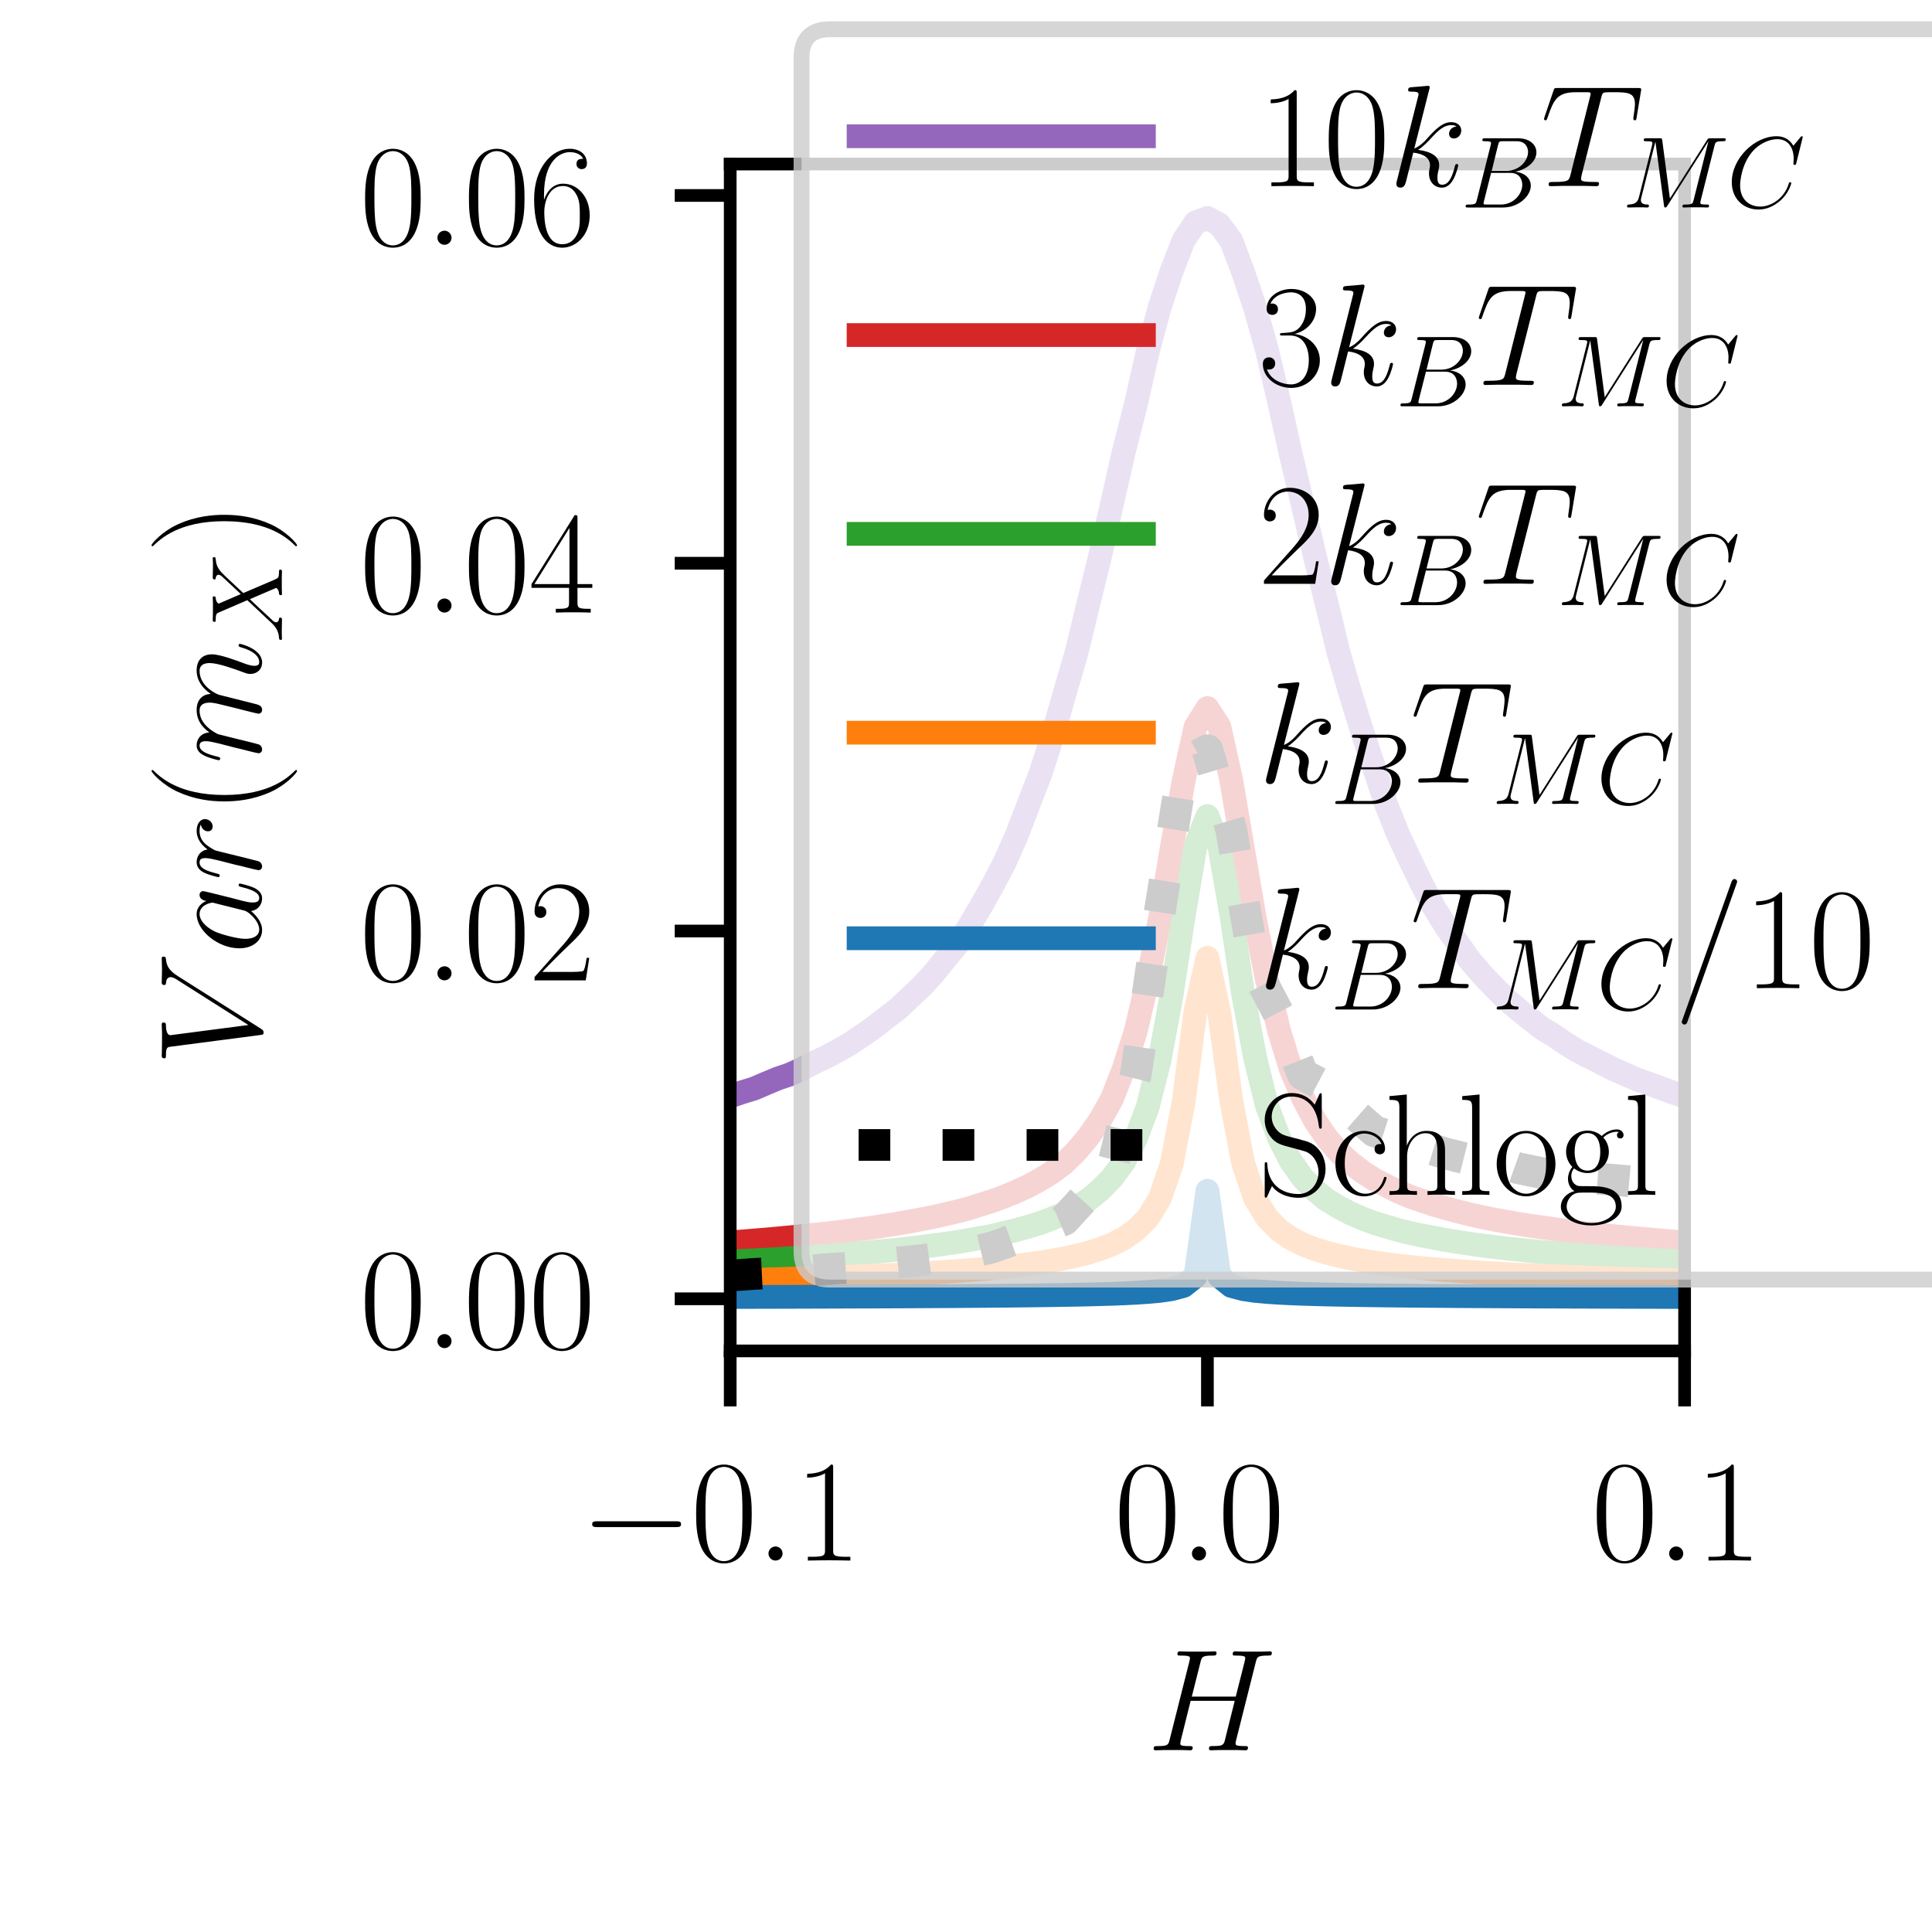 <?xml version="1.0" encoding="utf-8" standalone="no"?>
<!DOCTYPE svg PUBLIC "-//W3C//DTD SVG 1.1//EN"
  "http://www.w3.org/Graphics/SVG/1.1/DTD/svg11.dtd">
<svg xmlns:xlink="http://www.w3.org/1999/xlink" width="121.89pt" height="121.89pt" viewBox="0 0 121.89 121.89" xmlns="http://www.w3.org/2000/svg" version="1.1">
 <defs>
  <style type="text/css">*{stroke-linejoin: round; stroke-linecap: butt}</style>
 </defs>
 <g id="figure_1">
  <g id="patch_1">
   <path d="M 0 121.89 
L 121.89 121.89 
L 121.89 0 
L 0 0 
z
" style="fill: #ffffff"/>
  </g>
  <g id="axes_1">
   <g id="patch_2">
    <path d="M 46.069 85.23 
L 106.282 85.23 
L 106.282 10.349 
L 46.069 10.349 
z
" style="fill: #ffffff"/>
   </g>
   <g id="matplotlib.axis_1">
    <g id="xtick_1">
     <g id="line2d_1">
      <defs>
       <path id="m7085ed7c27" d="M 0 0 
L 0 3.5 
" style="stroke: #000000; stroke-width: 0.8"/>
      </defs>
      <g>
       <use xlink:href="#m7085ed7c27" x="46.069" y="85.23" style="stroke: #000000; stroke-width: 0.8"/>
      </g>
     </g>
     <g id="text_1">
      <!-- $\mathdefault{−0.1}$ -->
      <g transform="translate(36.598 98.456) scale(0.09 -0.09)">
       <defs>
        <path id="CMSY10-0" d="M 4218 1472 
C 4326 1472 4442 1472 4442 1600 
C 4442 1728 4326 1728 4218 1728 
L 755 1728 
C 646 1728 531 1728 531 1600 
C 531 1472 646 1472 755 1472 
L 4218 1472 
z
" transform="scale(0.016)"/>
        <path id="CMR17-30" d="M 2688 2038 
C 2688 2430 2682 3099 2413 3613 
C 2176 4063 1798 4224 1466 4224 
C 1158 4224 768 4082 525 3620 
C 269 3137 243 2539 243 2038 
C 243 1671 250 1112 448 623 
C 723 -39 1216 -128 1466 -128 
C 1760 -128 2208 -7 2470 604 
C 2662 1048 2688 1568 2688 2038 
z
M 1466 -26 
C 1056 -26 813 328 723 816 
C 653 1196 653 1749 653 2109 
C 653 2604 653 3015 736 3407 
C 858 3954 1216 4121 1466 4121 
C 1728 4121 2067 3947 2189 3420 
C 2272 3054 2278 2623 2278 2109 
C 2278 1691 2278 1176 2202 797 
C 2067 96 1690 -26 1466 -26 
z
" transform="scale(0.016)"/>
        <path id="CMMI12-3a" d="M 1178 307 
C 1178 492 1024 620 870 620 
C 685 620 557 467 557 313 
C 557 128 710 0 864 0 
C 1050 0 1178 153 1178 307 
z
" transform="scale(0.016)"/>
        <path id="CMR17-31" d="M 1702 4083 
C 1702 4217 1696 4224 1606 4224 
C 1357 3927 979 3833 621 3820 
C 602 3820 570 3820 563 3808 
C 557 3795 557 3782 557 3648 
C 755 3648 1088 3686 1344 3839 
L 1344 467 
C 1344 243 1331 166 781 166 
L 589 166 
L 589 0 
C 896 6 1216 12 1523 12 
C 1830 12 2150 6 2458 0 
L 2458 166 
L 2266 166 
C 1715 166 1702 236 1702 467 
L 1702 4083 
z
" transform="scale(0.016)"/>
       </defs>
       <use xlink:href="#CMSY10-0" transform="scale(0.996)"/>
       <use xlink:href="#CMR17-30" transform="translate(77.487 0) scale(0.996)"/>
       <use xlink:href="#CMMI12-3a" transform="translate(123.178 0) scale(0.996)"/>
       <use xlink:href="#CMR17-31" transform="translate(150.275 0) scale(0.996)"/>
      </g>
     </g>
    </g>
    <g id="xtick_2">
     <g id="line2d_2">
      <g>
       <use xlink:href="#m7085ed7c27" x="76.176" y="85.23" style="stroke: #000000; stroke-width: 0.8"/>
      </g>
     </g>
     <g id="text_2">
      <!-- $\mathdefault{0.0}$ -->
      <g transform="translate(70.288 98.456) scale(0.09 -0.09)">
       <use xlink:href="#CMR17-30" transform="scale(0.996)"/>
       <use xlink:href="#CMMI12-3a" transform="translate(45.69 0) scale(0.996)"/>
       <use xlink:href="#CMR17-30" transform="translate(72.788 0) scale(0.996)"/>
      </g>
     </g>
    </g>
    <g id="xtick_3">
     <g id="line2d_3">
      <g>
       <use xlink:href="#m7085ed7c27" x="106.282" y="85.23" style="stroke: #000000; stroke-width: 0.8"/>
      </g>
     </g>
     <g id="text_3">
      <!-- $\mathdefault{0.1}$ -->
      <g transform="translate(100.395 98.456) scale(0.09 -0.09)">
       <use xlink:href="#CMR17-30" transform="scale(0.996)"/>
       <use xlink:href="#CMMI12-3a" transform="translate(45.69 0) scale(0.996)"/>
       <use xlink:href="#CMR17-31" transform="translate(72.788 0) scale(0.996)"/>
      </g>
     </g>
    </g>
    <g id="text_4">
     <!-- $H$ -->
     <g transform="translate(72.364 110.426) scale(0.09 -0.09)">
      <defs>
       <path id="CMMI12-48" d="M 4787 3886 
C 4845 4102 4858 4166 5312 4166 
C 5427 4166 5491 4166 5491 4281 
C 5491 4352 5434 4352 5395 4352 
C 5280 4352 5146 4339 5024 4339 
L 4269 4339 
C 4147 4339 4013 4352 3891 4352 
C 3846 4352 3770 4352 3770 4230 
C 3770 4166 3814 4166 3936 4166 
C 4320 4166 4320 4115 4320 4045 
C 4320 4032 4320 3994 4294 3899 
L 3904 2361 
L 1971 2361 
L 2355 3886 
C 2413 4102 2426 4166 2880 4166 
C 2995 4166 3059 4166 3059 4281 
C 3059 4352 3002 4352 2963 4352 
C 2848 4352 2714 4339 2592 4339 
L 1837 4339 
C 1715 4339 1581 4352 1459 4352 
C 1414 4352 1338 4352 1338 4230 
C 1338 4166 1382 4166 1504 4166 
C 1888 4166 1888 4115 1888 4045 
C 1888 4032 1888 3994 1862 3899 
L 998 472 
C 941 249 928 185 486 185 
C 339 185 294 185 294 64 
C 294 0 365 0 384 0 
C 499 0 634 12 755 12 
L 1510 12 
C 1632 12 1766 0 1888 0 
C 1939 0 2010 0 2010 121 
C 2010 185 1952 185 1856 185 
C 1466 185 1466 236 1466 300 
C 1466 306 1466 351 1478 402 
L 1920 2176 
L 3859 2176 
C 3750 1755 3424 421 3411 383 
C 3341 191 3238 191 2861 185 
C 2784 185 2726 185 2726 64 
C 2726 0 2797 0 2816 0 
C 2931 0 3066 12 3187 12 
L 3942 12 
C 4064 12 4198 0 4320 0 
C 4371 0 4442 0 4442 121 
C 4442 185 4384 185 4288 185 
C 3898 185 3898 236 3898 300 
C 3898 306 3898 351 3910 402 
L 4787 3886 
z
" transform="scale(0.016)"/>
      </defs>
      <use xlink:href="#CMMI12-48" transform="scale(0.996)"/>
     </g>
    </g>
   </g>
   <g id="matplotlib.axis_2">
    <g id="ytick_1">
     <g id="line2d_4">
      <defs>
       <path id="m38f59c652d" d="M 0 0 
L -3.5 0 
" style="stroke: #000000; stroke-width: 0.8"/>
      </defs>
      <g>
       <use xlink:href="#m38f59c652d" x="46.069" y="81.941" style="stroke: #000000; stroke-width: 0.8"/>
      </g>
     </g>
     <g id="text_5">
      <!-- $\mathdefault{0.00}$ -->
      <g transform="translate(22.686 85.055) scale(0.09 -0.09)">
       <use xlink:href="#CMR17-30" transform="scale(0.996)"/>
       <use xlink:href="#CMMI12-3a" transform="translate(45.69 0) scale(0.996)"/>
       <use xlink:href="#CMR17-30" transform="translate(72.788 0) scale(0.996)"/>
       <use xlink:href="#CMR17-30" transform="translate(118.478 0) scale(0.996)"/>
      </g>
     </g>
    </g>
    <g id="ytick_2">
     <g id="line2d_5">
      <g>
       <use xlink:href="#m38f59c652d" x="46.069" y="58.738" style="stroke: #000000; stroke-width: 0.8"/>
      </g>
     </g>
     <g id="text_6">
      <!-- $\mathdefault{0.02}$ -->
      <g transform="translate(22.686 61.851) scale(0.09 -0.09)">
       <defs>
        <path id="CMR17-32" d="M 2669 990 
L 2554 990 
C 2490 537 2438 460 2413 422 
C 2381 371 1920 371 1830 371 
L 602 371 
C 832 620 1280 1073 1824 1596 
C 2214 1966 2669 2400 2669 3033 
C 2669 3788 2067 4224 1395 4224 
C 691 4224 262 3603 262 3027 
C 262 2777 448 2745 525 2745 
C 589 2745 781 2783 781 3007 
C 781 3206 614 3264 525 3264 
C 486 3264 448 3257 422 3244 
C 544 3788 915 4057 1306 4057 
C 1862 4057 2227 3616 2227 3033 
C 2227 2477 1901 1998 1536 1583 
L 262 147 
L 262 0 
L 2515 0 
L 2669 990 
z
" transform="scale(0.016)"/>
       </defs>
       <use xlink:href="#CMR17-30" transform="scale(0.996)"/>
       <use xlink:href="#CMMI12-3a" transform="translate(45.69 0) scale(0.996)"/>
       <use xlink:href="#CMR17-30" transform="translate(72.788 0) scale(0.996)"/>
       <use xlink:href="#CMR17-32" transform="translate(118.478 0) scale(0.996)"/>
      </g>
     </g>
    </g>
    <g id="ytick_3">
     <g id="line2d_6">
      <g>
       <use xlink:href="#m38f59c652d" x="46.069" y="35.535" style="stroke: #000000; stroke-width: 0.8"/>
      </g>
     </g>
     <g id="text_7">
      <!-- $\mathdefault{0.04}$ -->
      <g transform="translate(22.686 38.648) scale(0.09 -0.09)">
       <defs>
        <path id="CMR17-34" d="M 2150 4147 
C 2150 4281 2144 4288 2029 4288 
L 128 1254 
L 128 1088 
L 1779 1088 
L 1779 460 
C 1779 230 1766 166 1318 166 
L 1197 166 
L 1197 0 
C 1402 12 1747 12 1965 12 
C 2182 12 2528 12 2733 0 
L 2733 166 
L 2611 166 
C 2163 166 2150 230 2150 460 
L 2150 1088 
L 2803 1088 
L 2803 1254 
L 2150 1254 
L 2150 4147 
z
M 1798 3723 
L 1798 1254 
L 256 1254 
L 1798 3723 
z
" transform="scale(0.016)"/>
       </defs>
       <use xlink:href="#CMR17-30" transform="scale(0.996)"/>
       <use xlink:href="#CMMI12-3a" transform="translate(45.69 0) scale(0.996)"/>
       <use xlink:href="#CMR17-30" transform="translate(72.788 0) scale(0.996)"/>
       <use xlink:href="#CMR17-34" transform="translate(118.478 0) scale(0.996)"/>
      </g>
     </g>
    </g>
    <g id="ytick_4">
     <g id="line2d_7">
      <g>
       <use xlink:href="#m38f59c652d" x="46.069" y="12.331" style="stroke: #000000; stroke-width: 0.8"/>
      </g>
     </g>
     <g id="text_8">
      <!-- $\mathdefault{0.06}$ -->
      <g transform="translate(22.686 15.444) scale(0.09 -0.09)">
       <defs>
        <path id="CMR17-36" d="M 678 2198 
C 678 3712 1395 4076 1811 4076 
C 1946 4076 2272 4049 2400 3782 
C 2298 3782 2106 3782 2106 3558 
C 2106 3385 2246 3328 2336 3328 
C 2394 3328 2566 3353 2566 3571 
C 2566 3987 2246 4224 1805 4224 
C 1043 4224 243 3411 243 2011 
C 243 257 966 -128 1478 -128 
C 2099 -128 2688 431 2688 1295 
C 2688 2101 2170 2688 1517 2688 
C 1126 2688 838 2430 678 1979 
L 678 2198 
z
M 1478 25 
C 691 25 691 1212 691 1450 
C 691 1914 909 2585 1504 2585 
C 1613 2585 1926 2585 2138 2140 
C 2253 1889 2253 1624 2253 1302 
C 2253 954 2253 696 2118 438 
C 1978 173 1773 25 1478 25 
z
" transform="scale(0.016)"/>
       </defs>
       <use xlink:href="#CMR17-30" transform="scale(0.996)"/>
       <use xlink:href="#CMMI12-3a" transform="translate(45.69 0) scale(0.996)"/>
       <use xlink:href="#CMR17-30" transform="translate(72.788 0) scale(0.996)"/>
       <use xlink:href="#CMR17-36" transform="translate(118.478 0) scale(0.996)"/>
      </g>
     </g>
    </g>
    <g id="text_9">
     <!-- $Var(m_X)$ -->
     <g transform="translate(16.445 67.265) rotate(-90) scale(0.09 -0.09)">
      <defs>
       <path id="CMMI12-56" d="M 3962 3644 
C 4179 3987 4378 4140 4704 4166 
C 4768 4172 4819 4172 4819 4287 
C 4819 4313 4806 4352 4749 4352 
C 4634 4352 4358 4339 4243 4339 
C 4058 4339 3866 4352 3686 4352 
C 3635 4352 3571 4352 3571 4230 
C 3571 4172 3629 4166 3654 4166 
C 3891 4146 3917 4032 3917 3956 
C 3917 3860 3827 3714 3821 3708 
L 1811 540 
L 1363 3968 
C 1363 4153 1696 4166 1766 4166 
C 1862 4166 1920 4166 1920 4287 
C 1920 4352 1850 4352 1830 4352 
C 1722 4352 1594 4339 1485 4339 
L 1126 4339 
C 659 4339 467 4352 461 4352 
C 422 4352 346 4352 346 4236 
C 346 4166 390 4166 493 4166 
C 819 4166 838 4108 858 3949 
L 1370 25 
C 1389 -109 1389 -128 1478 -128 
C 1555 -128 1587 -109 1651 -7 
L 3962 3644 
z
" transform="scale(0.016)"/>
       <path id="CMMI12-61" d="M 1926 759 
C 1894 651 1894 638 1805 517 
C 1664 338 1382 64 1082 64 
C 819 64 672 300 672 676 
C 672 1028 870 1743 992 2011 
C 1210 2458 1510 2687 1760 2687 
C 2182 2687 2266 2164 2266 2113 
C 2266 2107 2246 2024 2240 2011 
L 1926 759 
z
M 2336 2394 
C 2266 2560 2093 2816 1760 2816 
C 1037 2816 256 1883 256 938 
C 256 306 627 -64 1062 -64 
C 1414 -64 1715 210 1894 421 
C 1958 44 2259 -64 2451 -64 
C 2643 -64 2797 51 2912 280 
C 3014 496 3104 885 3104 910 
C 3104 942 3078 968 3040 968 
C 2982 968 2976 936 2950 840 
C 2854 465 2733 64 2470 64 
C 2285 64 2272 229 2272 356 
C 2272 503 2291 573 2349 821 
C 2394 980 2426 1120 2477 1305 
C 2714 2260 2771 2489 2771 2528 
C 2771 2617 2701 2688 2605 2688 
C 2400 2688 2349 2464 2336 2388 
L 2336 2394 
z
" transform="scale(0.016)"/>
       <path id="CMMI12-72" d="M 2490 2633 
C 2291 2598 2189 2457 2189 2316 
C 2189 2163 2310 2111 2400 2111 
C 2579 2111 2726 2265 2726 2457 
C 2726 2651 2528 2816 2208 2816 
C 1952 2816 1658 2700 1389 2335 
C 1344 2660 1088 2816 832 2816 
C 582 2816 454 2642 378 2508 
C 269 2278 173 1892 173 1860 
C 173 1834 198 1801 243 1801 
C 294 1801 301 1808 339 1957 
C 435 2342 557 2687 813 2687 
C 966 2687 1011 2604 1011 2419 
C 1011 2278 947 2028 902 1827 
L 723 1130 
C 698 1007 627 716 595 600 
C 550 432 480 128 480 96 
C 480 6 550 -64 646 -64 
C 717 -64 838 -20 877 109 
C 896 160 1133 1136 1171 1285 
C 1203 1427 1242 1562 1274 1705 
C 1299 1795 1325 1898 1344 1982 
C 1363 2040 1536 2355 1696 2495 
C 1773 2566 1939 2687 2202 2687 
C 2304 2687 2406 2674 2490 2633 
z
" transform="scale(0.016)"/>
       <path id="CMR17-28" d="M 1958 -1562 
C 1958 -1556 1958 -1543 1939 -1524 
C 1645 -1223 858 -403 858 1596 
C 858 3595 1632 4408 1946 4729 
C 1946 4735 1958 4748 1958 4767 
C 1958 4787 1939 4800 1914 4800 
C 1843 4800 1299 4325 986 3620 
C 666 2909 576 2218 576 1603 
C 576 1141 621 360 1005 -467 
C 1312 -1133 1837 -1600 1914 -1600 
C 1946 -1600 1958 -1588 1958 -1562 
z
" transform="scale(0.016)"/>
       <path id="CMMI12-6d" d="M 1318 1870 
C 1331 1909 1491 2228 1728 2432 
C 1894 2585 2112 2687 2362 2687 
C 2618 2687 2707 2496 2707 2241 
C 2707 2202 2707 2075 2630 1775 
L 2470 1117 
C 2419 925 2298 453 2285 383 
C 2259 287 2221 121 2221 95 
C 2221 6 2291 -64 2387 -64 
C 2579 -64 2611 83 2669 313 
L 3053 1838 
C 3066 1890 3398 2687 4102 2687 
C 4358 2687 4448 2496 4448 2241 
C 4448 1883 4198 1187 4058 804 
C 4000 651 3968 568 3968 453 
C 3968 166 4166 -64 4474 -64 
C 5069 -64 5293 874 5293 913 
C 5293 945 5267 970 5229 970 
C 5171 970 5165 951 5133 842 
C 4986 332 4749 64 4493 64 
C 4429 64 4326 70 4326 274 
C 4326 440 4403 645 4429 715 
C 4544 1021 4832 1775 4832 2145 
C 4832 2528 4608 2816 4122 2816 
C 3693 2816 3347 2573 3091 2196 
C 3072 2541 2861 2816 2381 2816 
C 1811 2816 1510 2413 1395 2253 
C 1376 2617 1114 2816 832 2816 
C 646 2816 499 2726 378 2483 
C 262 2253 173 1864 173 1838 
C 173 1813 198 1781 243 1781 
C 294 1781 301 1787 339 1934 
C 435 2311 557 2687 813 2687 
C 960 2687 1011 2585 1011 2394 
C 1011 2253 947 2004 902 1807 
L 723 1117 
C 698 996 627 708 595 593 
C 550 427 480 127 480 95 
C 480 6 550 -64 646 -64 
C 723 -64 813 -26 864 70 
C 877 102 934 325 966 453 
L 1107 1028 
L 1318 1870 
z
" transform="scale(0.016)"/>
       <path id="CMMI12-58" d="M 3040 2586 
L 2438 3981 
C 2522 4134 2714 4159 2790 4166 
C 2829 4166 2899 4172 2899 4281 
C 2899 4352 2842 4352 2803 4352 
C 2694 4352 2566 4339 2458 4339 
L 2086 4339 
C 1696 4339 1414 4352 1408 4352 
C 1357 4352 1293 4352 1293 4230 
C 1293 4166 1350 4166 1434 4166 
C 1805 4166 1830 4102 1894 3949 
L 2656 2179 
L 1267 701 
C 1037 453 762 211 288 185 
C 211 179 160 179 160 64 
C 160 44 166 0 237 0 
C 326 0 422 12 512 12 
L 813 12 
C 1018 12 1242 0 1440 0 
C 1485 0 1562 0 1562 115 
C 1562 179 1517 185 1478 185 
C 1350 198 1267 268 1267 370 
C 1267 478 1344 555 1530 746 
L 2099 1363 
C 2240 1510 2579 1879 2720 2019 
L 3392 453 
C 3398 440 3424 376 3424 370 
C 3424 312 3283 198 3078 185 
C 3040 185 2970 179 2970 64 
C 2970 0 3034 0 3066 0 
C 3174 0 3302 12 3411 12 
L 4115 12 
C 4230 12 4352 0 4461 0 
C 4506 0 4576 0 4576 121 
C 4576 185 4512 185 4454 185 
C 4070 191 4058 223 3949 459 
L 3104 2433 
L 3917 3300 
C 3981 3363 4128 3523 4186 3586 
C 4461 3873 4717 4134 5235 4166 
C 5299 4172 5363 4172 5363 4281 
C 5363 4352 5306 4352 5280 4352 
C 5190 4352 5094 4339 5005 4339 
L 4710 4339 
C 4506 4339 4282 4352 4083 4352 
C 4038 4352 3962 4352 3962 4236 
C 3962 4172 4006 4166 4045 4166 
C 4147 4153 4256 4102 4256 3981 
L 4250 3968 
C 4243 3924 4230 3860 4160 3784 
L 3040 2586 
z
" transform="scale(0.016)"/>
       <path id="CMR17-29" d="M 1683 1596 
C 1683 2057 1638 2839 1254 3665 
C 947 4332 422 4800 346 4800 
C 326 4800 301 4793 301 4761 
C 301 4748 307 4742 314 4729 
C 621 4408 1402 3595 1402 1603 
C 1402 -396 627 -1210 314 -1530 
C 307 -1543 301 -1549 301 -1562 
C 301 -1594 326 -1600 346 -1600 
C 416 -1600 960 -1127 1274 -422 
C 1594 289 1683 981 1683 1596 
z
" transform="scale(0.016)"/>
      </defs>
      <use xlink:href="#CMMI12-56" transform="scale(0.996)"/>
      <use xlink:href="#CMMI12-61" transform="translate(78.547 0) scale(0.996)"/>
      <use xlink:href="#CMMI12-72" transform="translate(129.755 0) scale(0.996)"/>
      <use xlink:href="#CMR17-28" transform="translate(176.426 0) scale(0.996)"/>
      <use xlink:href="#CMMI12-6d" transform="translate(211.707 0) scale(0.996)"/>
      <use xlink:href="#CMMI12-58" transform="translate(297.034 -14.944) scale(0.697)"/>
      <use xlink:href="#CMR17-29" transform="translate(359.686 0) scale(0.996)"/>
     </g>
    </g>
   </g>
   <g id="line2d_8">
    <path d="M 46.069 69.162 
L 46.822 68.909 
L 47.575 68.677 
L 48.327 68.354 
L 49.08 68.041 
L 49.833 67.786 
L 50.585 67.445 
L 51.338 67.052 
L 52.091 66.697 
L 52.843 66.3 
L 53.596 65.866 
L 54.349 65.368 
L 55.101 64.845 
L 55.854 64.254 
L 56.607 63.685 
L 57.359 62.978 
L 58.112 62.27 
L 58.865 61.46 
L 59.617 60.529 
L 60.37 59.617 
L 61.122 58.475 
L 61.875 57.199 
L 62.628 55.862 
L 63.38 54.418 
L 64.133 52.724 
L 64.886 50.759 
L 65.638 48.82 
L 66.391 46.475 
L 67.144 43.831 
L 67.896 41.257 
L 68.649 38.154 
L 69.402 35.085 
L 70.154 31.784 
L 70.907 28.467 
L 71.66 25.52 
L 72.412 22.175 
L 73.165 19.38 
L 73.918 17.103 
L 74.67 15.164 
L 75.423 14.035 
L 76.176 13.753 
L 76.928 14.162 
L 77.681 15.187 
L 78.434 17.192 
L 79.186 19.428 
L 79.939 22.105 
L 80.692 25.311 
L 81.444 28.694 
L 82.197 31.874 
L 82.95 35.074 
L 83.702 38.096 
L 84.455 41.2 
L 85.208 43.788 
L 85.96 46.222 
L 86.713 48.489 
L 87.466 50.781 
L 88.218 52.671 
L 88.971 54.271 
L 89.724 55.826 
L 90.476 57.245 
L 91.229 58.467 
L 91.982 59.527 
L 92.734 60.586 
L 93.487 61.465 
L 94.24 62.261 
L 94.992 63.009 
L 95.745 63.655 
L 96.498 64.264 
L 97.25 64.854 
L 98.003 65.317 
L 98.756 65.826 
L 99.508 66.293 
L 100.261 66.68 
L 101.014 67.055 
L 101.766 67.445 
L 102.519 67.769 
L 103.272 68.104 
L 104.024 68.372 
L 104.777 68.646 
L 105.529 68.92 
L 106.282 69.171 
" clip-path="url(#p64e0490461)" style="fill: none; stroke: #9467bd; stroke-width: 1.5; stroke-linecap: square"/>
   </g>
   <g id="line2d_9">
    <path d="M 46.069 78.382 
L 46.822 78.326 
L 47.575 78.263 
L 48.327 78.202 
L 49.08 78.134 
L 49.833 78.064 
L 50.585 77.983 
L 51.338 77.902 
L 52.091 77.823 
L 52.843 77.74 
L 53.596 77.644 
L 54.349 77.538 
L 55.101 77.442 
L 55.854 77.321 
L 56.607 77.204 
L 57.359 77.07 
L 58.112 76.93 
L 58.865 76.783 
L 59.617 76.611 
L 60.37 76.437 
L 61.122 76.238 
L 61.875 76.002 
L 62.628 75.762 
L 63.38 75.487 
L 64.133 75.17 
L 64.886 74.825 
L 65.638 74.414 
L 66.391 73.948 
L 67.144 73.379 
L 67.896 72.642 
L 68.649 71.745 
L 69.402 70.667 
L 70.154 69.324 
L 70.907 67.399 
L 71.66 65.037 
L 72.412 61.805 
L 73.165 58.04 
L 73.918 53.537 
L 74.67 49.302 
L 75.423 45.867 
L 76.176 44.674 
L 76.928 45.839 
L 77.681 49.235 
L 78.434 53.66 
L 79.186 58.053 
L 79.939 61.853 
L 80.692 65.012 
L 81.444 67.469 
L 82.197 69.256 
L 82.95 70.687 
L 83.702 71.787 
L 84.455 72.676 
L 85.208 73.361 
L 85.96 73.935 
L 86.713 74.421 
L 87.466 74.805 
L 88.218 75.182 
L 88.971 75.499 
L 89.724 75.76 
L 90.476 76.01 
L 91.229 76.227 
L 91.982 76.43 
L 92.734 76.618 
L 93.487 76.784 
L 94.24 76.941 
L 94.992 77.071 
L 95.745 77.207 
L 96.498 77.325 
L 97.25 77.431 
L 98.003 77.535 
L 98.756 77.644 
L 99.508 77.742 
L 100.261 77.827 
L 101.014 77.905 
L 101.766 77.983 
L 102.519 78.056 
L 103.272 78.129 
L 104.024 78.193 
L 104.777 78.26 
L 105.529 78.322 
L 106.282 78.383 
" clip-path="url(#p64e0490461)" style="fill: none; stroke: #d62728; stroke-width: 1.5; stroke-linecap: square"/>
   </g>
   <g id="line2d_10">
    <path d="M 46.069 79.59 
L 46.822 79.552 
L 47.575 79.512 
L 48.327 79.474 
L 49.08 79.431 
L 49.833 79.381 
L 50.585 79.331 
L 51.338 79.286 
L 52.091 79.231 
L 52.843 79.18 
L 53.596 79.115 
L 54.349 79.055 
L 55.101 78.985 
L 55.854 78.914 
L 56.607 78.844 
L 57.359 78.762 
L 58.112 78.67 
L 58.865 78.575 
L 59.617 78.472 
L 60.37 78.364 
L 61.122 78.237 
L 61.875 78.097 
L 62.628 77.964 
L 63.38 77.782 
L 64.133 77.601 
L 64.886 77.39 
L 65.638 77.159 
L 66.391 76.873 
L 67.144 76.554 
L 67.896 76.174 
L 68.649 75.7 
L 69.402 75.084 
L 70.154 74.316 
L 70.907 73.305 
L 71.66 71.832 
L 72.412 69.821 
L 73.165 66.843 
L 73.918 62.757 
L 74.67 57.832 
L 75.423 53.373 
L 76.176 51.488 
L 76.928 53.373 
L 77.681 57.692 
L 78.434 62.743 
L 79.186 66.744 
L 79.939 69.783 
L 80.692 71.785 
L 81.444 73.27 
L 82.197 74.326 
L 82.95 75.082 
L 83.702 75.7 
L 84.455 76.154 
L 85.208 76.55 
L 85.96 76.878 
L 86.713 77.164 
L 87.466 77.386 
L 88.218 77.607 
L 88.971 77.795 
L 89.724 77.953 
L 90.476 78.094 
L 91.229 78.237 
L 91.982 78.357 
L 92.734 78.471 
L 93.487 78.578 
L 94.24 78.669 
L 94.992 78.759 
L 95.745 78.838 
L 96.498 78.914 
L 97.25 78.988 
L 98.003 79.052 
L 98.756 79.115 
L 99.508 79.178 
L 100.261 79.237 
L 101.014 79.284 
L 101.766 79.332 
L 102.519 79.385 
L 103.272 79.431 
L 104.024 79.472 
L 104.777 79.514 
L 105.529 79.556 
L 106.282 79.589 
" clip-path="url(#p64e0490461)" style="fill: none; stroke: #2ca02c; stroke-width: 1.5; stroke-linecap: square"/>
   </g>
   <g id="line2d_11">
    <path d="M 46.069 80.777 
L 46.822 80.758 
L 47.575 80.739 
L 48.327 80.72 
L 49.08 80.698 
L 49.833 80.676 
L 50.585 80.652 
L 51.338 80.629 
L 52.091 80.605 
L 52.843 80.578 
L 53.596 80.546 
L 54.349 80.517 
L 55.101 80.486 
L 55.854 80.451 
L 56.607 80.417 
L 57.359 80.377 
L 58.112 80.338 
L 58.865 80.292 
L 59.617 80.246 
L 60.37 80.191 
L 61.122 80.138 
L 61.875 80.072 
L 62.628 80.006 
L 63.38 79.928 
L 64.133 79.849 
L 64.886 79.754 
L 65.638 79.649 
L 66.391 79.53 
L 67.144 79.391 
L 67.896 79.232 
L 68.649 79.039 
L 69.402 78.801 
L 70.154 78.511 
L 70.907 78.129 
L 71.66 77.596 
L 72.412 76.853 
L 73.165 75.635 
L 73.918 73.448 
L 74.67 69.545 
L 75.423 63.792 
L 76.176 60.427 
L 76.928 63.932 
L 77.681 69.453 
L 78.434 73.401 
L 79.186 75.616 
L 79.939 76.834 
L 80.692 77.605 
L 81.444 78.121 
L 82.197 78.513 
L 82.95 78.804 
L 83.702 79.034 
L 84.455 79.226 
L 85.208 79.393 
L 85.96 79.531 
L 86.713 79.646 
L 87.466 79.76 
L 88.218 79.85 
L 88.971 79.932 
L 89.724 80.005 
L 90.476 80.072 
L 91.229 80.135 
L 91.982 80.191 
L 92.734 80.244 
L 93.487 80.291 
L 94.24 80.336 
L 94.992 80.377 
L 95.745 80.417 
L 96.498 80.451 
L 97.25 80.489 
L 98.003 80.518 
L 98.756 80.55 
L 99.508 80.577 
L 100.261 80.604 
L 101.014 80.629 
L 101.766 80.654 
L 102.519 80.678 
L 103.272 80.699 
L 104.024 80.719 
L 104.777 80.74 
L 105.529 80.756 
L 106.282 80.776 
" clip-path="url(#p64e0490461)" style="fill: none; stroke: #ff7f0e; stroke-width: 1.5; stroke-linecap: square"/>
   </g>
   <g id="line2d_12">
    <path d="M 46.069 81.826 
L 46.822 81.824 
L 47.575 81.822 
L 48.327 81.82 
L 49.08 81.818 
L 49.833 81.816 
L 50.585 81.814 
L 51.338 81.811 
L 52.091 81.809 
L 52.843 81.806 
L 53.596 81.804 
L 54.349 81.801 
L 55.101 81.798 
L 55.854 81.794 
L 56.607 81.791 
L 57.359 81.788 
L 58.112 81.783 
L 58.865 81.779 
L 59.617 81.775 
L 60.37 81.77 
L 61.122 81.764 
L 61.875 81.759 
L 62.628 81.753 
L 63.38 81.746 
L 64.133 81.738 
L 64.886 81.729 
L 65.638 81.72 
L 66.391 81.71 
L 67.144 81.697 
L 67.896 81.684 
L 68.649 81.667 
L 69.402 81.647 
L 70.154 81.625 
L 70.907 81.596 
L 71.66 81.559 
L 72.412 81.509 
L 73.165 81.44 
L 73.918 81.331 
L 74.67 81.127 
L 75.423 80.527 
L 76.176 75.125 
L 76.928 80.524 
L 77.681 81.129 
L 78.434 81.331 
L 79.186 81.441 
L 79.939 81.51 
L 80.692 81.559 
L 81.444 81.596 
L 82.197 81.625 
L 82.95 81.648 
L 83.702 81.668 
L 84.455 81.684 
L 85.208 81.698 
L 85.96 81.709 
L 86.713 81.72 
L 87.466 81.73 
L 88.218 81.738 
L 88.971 81.746 
L 89.724 81.753 
L 90.476 81.759 
L 91.229 81.764 
L 91.982 81.77 
L 92.734 81.775 
L 93.487 81.779 
L 94.24 81.783 
L 94.992 81.787 
L 95.745 81.791 
L 96.498 81.795 
L 97.25 81.798 
L 98.003 81.801 
L 98.756 81.804 
L 99.508 81.807 
L 100.261 81.809 
L 101.014 81.812 
L 101.766 81.814 
L 102.519 81.816 
L 103.272 81.818 
L 104.024 81.82 
L 104.777 81.822 
L 105.529 81.824 
L 106.282 81.826 
" clip-path="url(#p64e0490461)" style="fill: none; stroke: #1f77b4; stroke-width: 1.5; stroke-linecap: square"/>
   </g>
   <g id="line2d_13">
    <path d="M 46.069 80.477 
L 47.575 80.37 
L 49.08 80.297 
L 50.585 80.23 
L 52.091 80.071 
L 53.596 79.978 
L 55.101 79.855 
L 56.607 79.655 
L 58.112 79.505 
L 59.617 79.298 
L 61.122 79.052 
L 62.628 78.692 
L 64.133 78.146 
L 65.638 77.579 
L 67.144 76.957 
L 68.649 75.314 
L 70.154 73.728 
L 71.66 67.769 
L 73.165 57.554 
L 74.67 48.156 
L 76.176 47.332 
L 77.681 52.353 
L 79.186 61.109 
L 80.692 64.001 
L 82.197 67.795 
L 83.702 68.588 
L 85.208 70.056 
L 86.713 71.373 
L 88.218 71.854 
L 89.724 72.322 
L 91.229 72.783 
L 92.734 73.156 
L 94.24 73.156 
L 95.745 73.695 
L 97.25 74.007 
L 98.756 74.189 
L 100.261 74.327 
L 101.766 74.433 
L 103.272 74.569 
L 104.777 74.65 
L 106.282 74.936 
" clip-path="url(#p64e0490461)" style="fill: none; stroke-dasharray: 2,3.3; stroke-dashoffset: 0; stroke: #000000; stroke-width: 2"/>
   </g>
   <g id="patch_3">
    <path d="M 46.069 85.23 
L 46.069 10.349 
" style="fill: none; stroke: #000000; stroke-width: 0.8; stroke-linejoin: miter; stroke-linecap: square"/>
   </g>
   <g id="patch_4">
    <path d="M 106.282 85.23 
L 106.282 10.349 
" style="fill: none; stroke: #000000; stroke-width: 0.8; stroke-linejoin: miter; stroke-linecap: square"/>
   </g>
   <g id="patch_5">
    <path d="M 46.069 85.23 
L 106.282 85.23 
" style="fill: none; stroke: #000000; stroke-width: 0.8; stroke-linejoin: miter; stroke-linecap: square"/>
   </g>
   <g id="patch_6">
    <path d="M 46.069 10.349 
L 106.282 10.349 
" style="fill: none; stroke: #000000; stroke-width: 0.8; stroke-linejoin: miter; stroke-linecap: square"/>
   </g>
   <g id="legend_1">
    <g id="patch_7">
     <path d="M 52.369 80.73 
L 125.271 80.73 
Q 127.071 80.73 127.071 78.93 
L 127.071 3.646 
Q 127.071 1.846 125.271 1.846 
L 52.369 1.846 
Q 50.569 1.846 50.569 3.646 
L 50.569 78.93 
Q 50.569 80.73 52.369 80.73 
z
" style="fill: #ffffff; opacity: 0.8; stroke: #cccccc; stroke-linejoin: miter"/>
    </g>
    <g id="line2d_14">
     <path d="M 54.169 8.596 
L 63.169 8.596 
L 72.169 8.596 
" style="fill: none; stroke: #9467bd; stroke-width: 1.5; stroke-linecap: square"/>
    </g>
    <g id="text_10">
     <!-- $10 k_BT_{MC}$ -->
     <g transform="translate(79.369 11.746) scale(0.09 -0.09)">
      <defs>
       <path id="CMMI12-6b" d="M 1798 4255 
C 1805 4281 1818 4319 1818 4351 
C 1818 4416 1754 4416 1741 4416 
C 1734 4416 1504 4396 1389 4383 
C 1280 4377 1184 4364 1069 4358 
C 915 4345 870 4339 870 4223 
C 870 4159 934 4159 998 4159 
C 1325 4159 1325 4103 1325 4040 
C 1325 4014 1325 4002 1293 3888 
L 378 250 
C 352 153 352 141 352 102 
C 352 -39 461 -64 525 -64 
C 704 -64 742 76 794 275 
L 1094 1476 
C 1555 1425 1830 1232 1830 924 
C 1830 885 1830 860 1811 763 
C 1786 667 1786 590 1786 558 
C 1786 185 2029 -64 2355 -64 
C 2650 -64 2803 205 2854 295 
C 2989 532 3072 892 3072 917 
C 3072 949 3046 975 3008 975 
C 2950 975 2944 949 2918 847 
C 2829 513 2694 64 2368 64 
C 2240 64 2157 128 2157 372 
C 2157 494 2182 635 2208 731 
C 2234 847 2234 853 2234 930 
C 2234 1309 1894 1521 1306 1598 
C 1536 1739 1766 1989 1856 2086 
C 2221 2495 2470 2687 2765 2687 
C 2912 2687 2950 2655 2995 2624 
C 2758 2598 2669 2431 2669 2303 
C 2669 2150 2790 2099 2880 2099 
C 3053 2099 3206 2246 3206 2451 
C 3206 2634 3059 2816 2771 2816 
C 2419 2816 2131 2579 1677 2067 
C 1613 1989 1376 1746 1139 1656 
L 1798 4255 
z
" transform="scale(0.016)"/>
       <path id="CMMI12-42" d="M 2342 3915 
C 2400 4153 2426 4166 2675 4166 
L 3507 4166 
C 4230 4166 4230 3547 4230 3489 
C 4230 2967 3712 2304 2867 2304 
L 1946 2304 
L 2342 3915 
z
M 3424 2252 
C 4122 2381 4755 2871 4755 3463 
C 4755 3966 4314 4352 3590 4352 
L 1536 4352 
C 1414 4352 1357 4352 1357 4230 
C 1357 4166 1414 4166 1510 4166 
C 1901 4166 1901 4114 1901 4043 
C 1901 4031 1901 3992 1875 3895 
L 1011 469 
C 954 248 941 185 493 185 
C 371 185 307 185 307 70 
C 307 0 346 0 474 0 
L 2669 0 
C 3648 0 4403 733 4403 1369 
C 4403 1886 3942 2201 3424 2252 
z
M 2515 185 
L 1651 185 
C 1562 185 1549 185 1510 191 
C 1440 198 1434 210 1434 261 
C 1434 305 1446 343 1459 399 
L 1907 2176 
L 3110 2176 
C 3866 2176 3866 1483 3866 1432 
C 3866 828 3309 185 2515 185 
z
" transform="scale(0.016)"/>
       <path id="CMMI12-54" d="M 2669 3886 
C 2707 4038 2720 4096 2816 4121 
C 2867 4134 3078 4134 3213 4134 
C 3853 4134 4154 4109 4154 3612 
C 4154 3516 4128 3274 4090 3038 
L 4083 2962 
C 4083 2937 4109 2898 4147 2898 
C 4211 2898 4211 2930 4230 3032 
L 4416 4159 
C 4429 4217 4429 4230 4429 4249 
C 4429 4319 4390 4319 4262 4319 
L 762 4319 
C 614 4319 608 4313 570 4198 
L 179 3051 
C 173 3038 154 2968 154 2962 
C 154 2930 179 2898 218 2898 
C 269 2898 282 2924 307 3007 
C 576 3777 710 4134 1562 4134 
L 1990 4134 
C 2144 4134 2208 4134 2208 4064 
C 2208 4045 2208 4032 2176 3917 
L 1318 497 
C 1254 249 1242 185 563 185 
C 403 185 358 185 358 64 
C 358 0 429 0 461 0 
C 621 0 787 12 947 12 
L 1946 12 
C 2106 12 2278 0 2438 0 
C 2509 0 2573 0 2573 121 
C 2573 185 2528 185 2362 185 
C 1786 185 1786 242 1786 338 
C 1786 344 1786 389 1811 491 
L 2669 3886 
z
" transform="scale(0.016)"/>
       <path id="CMMI12-4d" d="M 5811 3886 
C 5869 4102 5882 4166 6336 4166 
C 6458 4166 6515 4166 6515 4287 
C 6515 4352 6470 4352 6349 4352 
L 5581 4352 
C 5421 4352 5414 4345 5344 4243 
L 3008 567 
L 2528 4211 
C 2509 4352 2502 4352 2336 4352 
L 1542 4352 
C 1421 4352 1363 4352 1363 4230 
C 1363 4166 1421 4166 1517 4166 
C 1907 4166 1907 4115 1907 4045 
C 1907 4032 1907 3994 1882 3898 
L 1062 650 
C 986 344 838 204 410 185 
C 390 185 314 179 314 70 
C 314 0 371 0 397 0 
C 525 0 851 12 979 12 
L 1286 12 
C 1376 12 1485 0 1574 0 
C 1619 0 1690 0 1690 121 
C 1690 179 1626 185 1600 185 
C 1389 191 1184 230 1184 459 
C 1184 523 1184 529 1210 618 
L 2093 4128 
L 2099 4128 
L 2630 172 
C 2650 19 2656 0 2714 0 
C 2784 0 2816 51 2848 108 
L 5421 4159 
L 5427 4159 
L 4499 472 
C 4442 249 4429 185 3981 185 
C 3859 185 3795 185 3795 70 
C 3795 0 3853 0 3891 0 
C 4000 0 4128 12 4237 12 
L 4992 12 
C 5101 12 5235 0 5344 0 
C 5395 0 5466 0 5466 121 
C 5466 185 5408 185 5312 185 
C 4922 185 4922 236 4922 300 
C 4922 306 4922 351 4934 402 
L 5811 3886 
z
" transform="scale(0.016)"/>
       <path id="CMMI12-43" d="M 4781 4422 
C 4781 4480 4736 4480 4723 4480 
C 4710 4480 4685 4480 4634 4415 
L 4192 3881 
C 3968 4262 3616 4480 3136 4480 
C 1754 4480 320 3087 320 1594 
C 320 533 1069 -128 2003 -128 
C 2515 -128 2963 89 3334 400 
C 3891 864 4058 1480 4058 1531 
C 4058 1588 4006 1588 3987 1588 
C 3930 1588 3923 1550 3910 1524 
C 3616 533 2752 57 2112 57 
C 1434 57 845 489 845 1391 
C 845 1594 909 2699 1632 3531 
C 1984 3938 2586 4294 3194 4294 
C 3898 4294 4211 3716 4211 3068 
C 4211 2903 4192 2763 4192 2737 
C 4192 2680 4256 2680 4275 2680 
C 4346 2680 4352 2687 4378 2801 
L 4781 4422 
z
" transform="scale(0.016)"/>
      </defs>
      <use xlink:href="#CMR17-31" transform="scale(0.996)"/>
      <use xlink:href="#CMR17-30" transform="translate(45.69 0) scale(0.996)"/>
      <use xlink:href="#CMMI12-6b" transform="translate(91.381 0) scale(0.996)"/>
      <use xlink:href="#CMMI12-42" transform="translate(142.116 -14.944) scale(0.697)"/>
      <use xlink:href="#CMMI12-54" transform="translate(198.009 0) scale(0.996)"/>
      <use xlink:href="#CMMI12-4d" transform="translate(255.184 -14.944) scale(0.697)"/>
      <use xlink:href="#CMMI12-43" transform="translate(328.53 -14.944) scale(0.697)"/>
     </g>
    </g>
    <g id="line2d_15">
     <path d="M 54.169 21.139 
L 63.169 21.139 
L 72.169 21.139 
" style="fill: none; stroke: #d62728; stroke-width: 1.5; stroke-linecap: square"/>
    </g>
    <g id="text_11">
     <!-- $3k_BT_{MC}$ -->
     <g transform="translate(79.369 24.289) scale(0.09 -0.09)">
      <defs>
       <path id="CMR17-33" d="M 1414 2176 
C 1984 2176 2234 1673 2234 1094 
C 2234 322 1824 25 1453 25 
C 1114 25 563 193 390 691 
C 422 678 454 678 486 678 
C 640 678 755 780 755 947 
C 755 1132 614 1216 486 1216 
C 378 1216 211 1164 211 927 
C 211 335 787 -128 1466 -128 
C 2176 -128 2720 432 2720 1087 
C 2720 1718 2208 2176 1600 2246 
C 2086 2347 2554 2776 2554 3353 
C 2554 3856 2048 4224 1472 4224 
C 890 4224 378 3862 378 3347 
C 378 3123 544 3084 627 3084 
C 762 3084 877 3167 877 3334 
C 877 3500 762 3584 627 3584 
C 602 3584 570 3584 544 3571 
C 730 3999 1235 4076 1459 4076 
C 1683 4076 2106 3966 2106 3347 
C 2106 3167 2080 2851 1862 2574 
C 1670 2329 1453 2316 1242 2297 
C 1210 2297 1062 2284 1037 2284 
C 992 2278 966 2272 966 2227 
C 966 2182 973 2176 1101 2176 
L 1414 2176 
z
" transform="scale(0.016)"/>
      </defs>
      <use xlink:href="#CMR17-33" transform="scale(0.996)"/>
      <use xlink:href="#CMMI12-6b" transform="translate(45.69 0) scale(0.996)"/>
      <use xlink:href="#CMMI12-42" transform="translate(96.426 -14.944) scale(0.697)"/>
      <use xlink:href="#CMMI12-54" transform="translate(152.318 0) scale(0.996)"/>
      <use xlink:href="#CMMI12-4d" transform="translate(209.493 -14.944) scale(0.697)"/>
      <use xlink:href="#CMMI12-43" transform="translate(282.839 -14.944) scale(0.697)"/>
     </g>
    </g>
    <g id="line2d_16">
     <path d="M 54.169 33.683 
L 63.169 33.683 
L 72.169 33.683 
" style="fill: none; stroke: #2ca02c; stroke-width: 1.5; stroke-linecap: square"/>
    </g>
    <g id="text_12">
     <!-- $2 k_BT_{MC}$ -->
     <g transform="translate(79.369 36.833) scale(0.09 -0.09)">
      <use xlink:href="#CMR17-32" transform="scale(0.996)"/>
      <use xlink:href="#CMMI12-6b" transform="translate(45.69 0) scale(0.996)"/>
      <use xlink:href="#CMMI12-42" transform="translate(96.426 -14.944) scale(0.697)"/>
      <use xlink:href="#CMMI12-54" transform="translate(152.318 0) scale(0.996)"/>
      <use xlink:href="#CMMI12-4d" transform="translate(209.493 -14.944) scale(0.697)"/>
      <use xlink:href="#CMMI12-43" transform="translate(282.839 -14.944) scale(0.697)"/>
     </g>
    </g>
    <g id="line2d_17">
     <path d="M 54.169 46.226 
L 63.169 46.226 
L 72.169 46.226 
" style="fill: none; stroke: #ff7f0e; stroke-width: 1.5; stroke-linecap: square"/>
    </g>
    <g id="text_13">
     <!-- $k_BT_{MC}$ -->
     <g transform="translate(79.369 49.376) scale(0.09 -0.09)">
      <use xlink:href="#CMMI12-6b" transform="scale(0.996)"/>
      <use xlink:href="#CMMI12-42" transform="translate(50.735 -14.944) scale(0.697)"/>
      <use xlink:href="#CMMI12-54" transform="translate(106.628 0) scale(0.996)"/>
      <use xlink:href="#CMMI12-4d" transform="translate(163.803 -14.944) scale(0.697)"/>
      <use xlink:href="#CMMI12-43" transform="translate(237.149 -14.944) scale(0.697)"/>
     </g>
    </g>
    <g id="line2d_18">
     <path d="M 54.169 59.194 
L 63.169 59.194 
L 72.169 59.194 
" style="fill: none; stroke: #1f77b4; stroke-width: 1.5; stroke-linecap: square"/>
    </g>
    <g id="text_14">
     <!-- $k_BT_{MC}/10$ -->
     <g transform="translate(79.369 62.344) scale(0.09 -0.09)">
      <defs>
       <path id="CMMI12-3d" d="M 2746 4563 
C 2746 4569 2784 4665 2784 4678 
C 2784 4755 2720 4800 2669 4800 
C 2637 4800 2579 4800 2528 4659 
L 384 -1364 
C 384 -1370 346 -1466 346 -1479 
C 346 -1556 410 -1600 461 -1600 
C 499 -1600 557 -1594 602 -1460 
L 2746 4563 
z
" transform="scale(0.016)"/>
      </defs>
      <use xlink:href="#CMMI12-6b" transform="scale(0.996)"/>
      <use xlink:href="#CMMI12-42" transform="translate(50.735 -14.944) scale(0.697)"/>
      <use xlink:href="#CMMI12-54" transform="translate(106.628 0) scale(0.996)"/>
      <use xlink:href="#CMMI12-4d" transform="translate(163.803 -14.944) scale(0.697)"/>
      <use xlink:href="#CMMI12-43" transform="translate(237.149 -14.944) scale(0.697)"/>
      <use xlink:href="#CMMI12-3d" transform="translate(291.509 0) scale(0.996)"/>
      <use xlink:href="#CMR17-31" transform="translate(340.284 0) scale(0.996)"/>
      <use xlink:href="#CMR17-30" transform="translate(385.975 0) scale(0.996)"/>
     </g>
    </g>
    <g id="line2d_19">
     <path d="M 54.169 72.236 
L 63.169 72.236 
L 72.169 72.236 
" style="fill: none; stroke-dasharray: 2,3.3; stroke-dashoffset: 0; stroke: #000000; stroke-width: 2"/>
    </g>
    <g id="text_15">
     <!-- Schlogl -->
     <g transform="translate(79.369 75.386) scale(0.09 -0.09)">
      <defs>
       <path id="CMR17-53" d="M 2803 4351 
C 2803 4467 2797 4473 2758 4473 
C 2720 4473 2707 4447 2682 4390 
L 2490 3965 
C 2246 4320 1875 4480 1472 4480 
C 819 4480 294 3958 294 3301 
C 294 3101 339 2817 557 2546 
C 794 2250 1018 2198 1530 2063 
C 1722 2011 2042 1927 2106 1901 
C 2470 1747 2662 1360 2662 999 
C 2662 534 2336 38 1779 38 
C 1094 38 454 425 410 1328 
C 403 1431 397 1437 352 1437 
C 301 1437 294 1431 294 1302 
L 294 0 
C 294 -116 301 -122 339 -122 
C 384 -122 397 -90 486 109 
C 493 128 493 141 614 386 
C 934 -39 1472 -128 1779 -128 
C 2477 -128 2970 457 2970 1141 
C 2970 1476 2848 1734 2778 1850 
C 2509 2263 2221 2340 1914 2417 
C 1869 2437 1856 2437 1498 2527 
C 1152 2617 1005 2662 845 2836 
C 666 3036 602 3243 602 3449 
C 602 3868 934 4326 1478 4326 
C 2157 4326 2579 3842 2675 3036 
C 2694 2920 2701 2914 2746 2914 
C 2803 2914 2803 2933 2803 3043 
L 2803 4351 
z
" transform="scale(0.016)"/>
       <path id="CMR17-63" d="M 2234 2240 
C 2112 2240 1933 2240 1933 2015 
C 1933 1836 2080 1785 2163 1785 
C 2208 1785 2394 1804 2394 2028 
C 2394 2476 1958 2816 1466 2816 
C 787 2816 211 2201 211 1379 
C 211 521 813 -64 1466 -64 
C 2259 -64 2458 676 2458 747 
C 2458 773 2451 792 2406 792 
C 2362 792 2355 786 2330 702 
C 2163 180 1798 51 1523 51 
C 1114 51 621 431 621 1385 
C 621 2358 1094 2700 1472 2700 
C 1722 2700 2093 2582 2234 2240 
z
" transform="scale(0.016)"/>
       <path id="CMR17-68" d="M 2656 1954 
C 2656 2282 2592 2816 1837 2816 
C 1312 2816 1056 2392 979 2179 
L 973 2179 
L 973 4416 
L 211 4345 
L 211 4179 
C 589 4179 646 4141 646 3843 
L 646 443 
C 646 198 621 166 211 166 
L 211 0 
C 365 12 646 12 813 12 
C 979 12 1267 12 1421 0 
L 1421 166 
C 1011 166 986 192 986 443 
L 986 1678 
C 986 2269 1344 2713 1792 2713 
C 2266 2713 2317 2289 2317 1980 
L 2317 443 
C 2317 198 2291 166 1882 166 
L 1882 0 
C 2035 12 2317 12 2483 12 
C 2650 12 2938 12 3091 0 
L 3091 166 
C 2682 166 2656 192 2656 443 
L 2656 1954 
z
" transform="scale(0.016)"/>
       <path id="CMR17-6c" d="M 979 4416 
L 218 4345 
L 218 4179 
C 595 4179 653 4141 653 3835 
L 653 439 
C 653 198 627 166 218 166 
L 218 0 
C 371 12 653 12 813 12 
C 979 12 1261 12 1414 0 
L 1414 166 
C 1005 166 979 191 979 439 
L 979 4416 
z
" transform="scale(0.016)"/>
       <path id="CMR17-6f" d="M 2758 1356 
C 2758 2176 2163 2816 1466 2816 
C 768 2816 173 2176 173 1356 
C 173 550 768 -64 1466 -64 
C 2163 -64 2758 550 2758 1356 
z
M 1466 51 
C 1165 51 909 230 762 480 
C 602 768 582 1126 582 1408 
C 582 1676 595 2009 762 2297 
C 890 2508 1139 2713 1466 2713 
C 1754 2713 1997 2553 2150 2329 
C 2349 2028 2349 1606 2349 1408 
C 2349 1158 2336 774 2163 467 
C 1984 172 1709 51 1466 51 
z
" transform="scale(0.016)"/>
       <path id="CMR17-67" d="M 710 1165 
C 832 1068 1043 960 1299 960 
C 1805 960 2240 1359 2240 1895 
C 2240 2063 2189 2321 1997 2521 
C 2176 2713 2438 2777 2586 2777 
C 2611 2777 2650 2777 2682 2758 
C 2656 2751 2598 2726 2598 2623 
C 2598 2540 2656 2483 2739 2483 
C 2835 2483 2886 2547 2886 2630 
C 2886 2751 2790 2880 2586 2880 
C 2330 2880 2106 2758 1926 2591 
C 1734 2764 1504 2828 1299 2828 
C 794 2828 358 2431 358 1895 
C 358 1527 570 1294 634 1230 
C 442 1004 442 742 442 710 
C 442 544 506 300 723 166 
C 390 82 128 -184 128 -517 
C 128 -996 736 -1344 1466 -1344 
C 2170 -1344 2803 -1009 2803 -510 
C 2803 384 1856 384 1363 384 
C 1216 384 954 384 922 390 
C 723 422 589 601 589 825 
C 589 883 589 1024 710 1165 
z
M 1299 1068 
C 736 1068 736 1766 736 1895 
C 736 2024 736 2719 1299 2719 
C 1862 2719 1862 2024 1862 1895 
C 1862 1766 1862 1068 1299 1068 
z
M 1466 -1236 
C 826 -1236 384 -883 384 -517 
C 384 -311 493 -118 634 -11 
C 794 102 858 102 1293 102 
C 1818 102 2547 102 2547 -517 
C 2547 -883 2106 -1236 1466 -1236 
z
" transform="scale(0.016)"/>
      </defs>
      <use xlink:href="#CMR17-53" transform="scale(0.996)"/>
      <use xlink:href="#CMR17-63" transform="translate(50.895 0) scale(0.996)"/>
      <use xlink:href="#CMR17-68" transform="translate(88.779 0) scale(0.996)"/>
      <use xlink:href="#CMR17-6c" transform="translate(139.674 0) scale(0.996)"/>
      <use xlink:href="#CMR17-6f" transform="translate(164.545 0) scale(0.996)"/>
      <use xlink:href="#CMR17-67" transform="translate(210.235 0) scale(0.996)"/>
      <use xlink:href="#CMR17-6c" transform="translate(255.926 0) scale(0.996)"/>
     </g>
    </g>
   </g>
  </g>
 </g>
 <defs>
  <clipPath id="p64e0490461">
   <rect x="46.069" y="10.349" width="60.213" height="74.88"/>
  </clipPath>
 </defs>
</svg>

